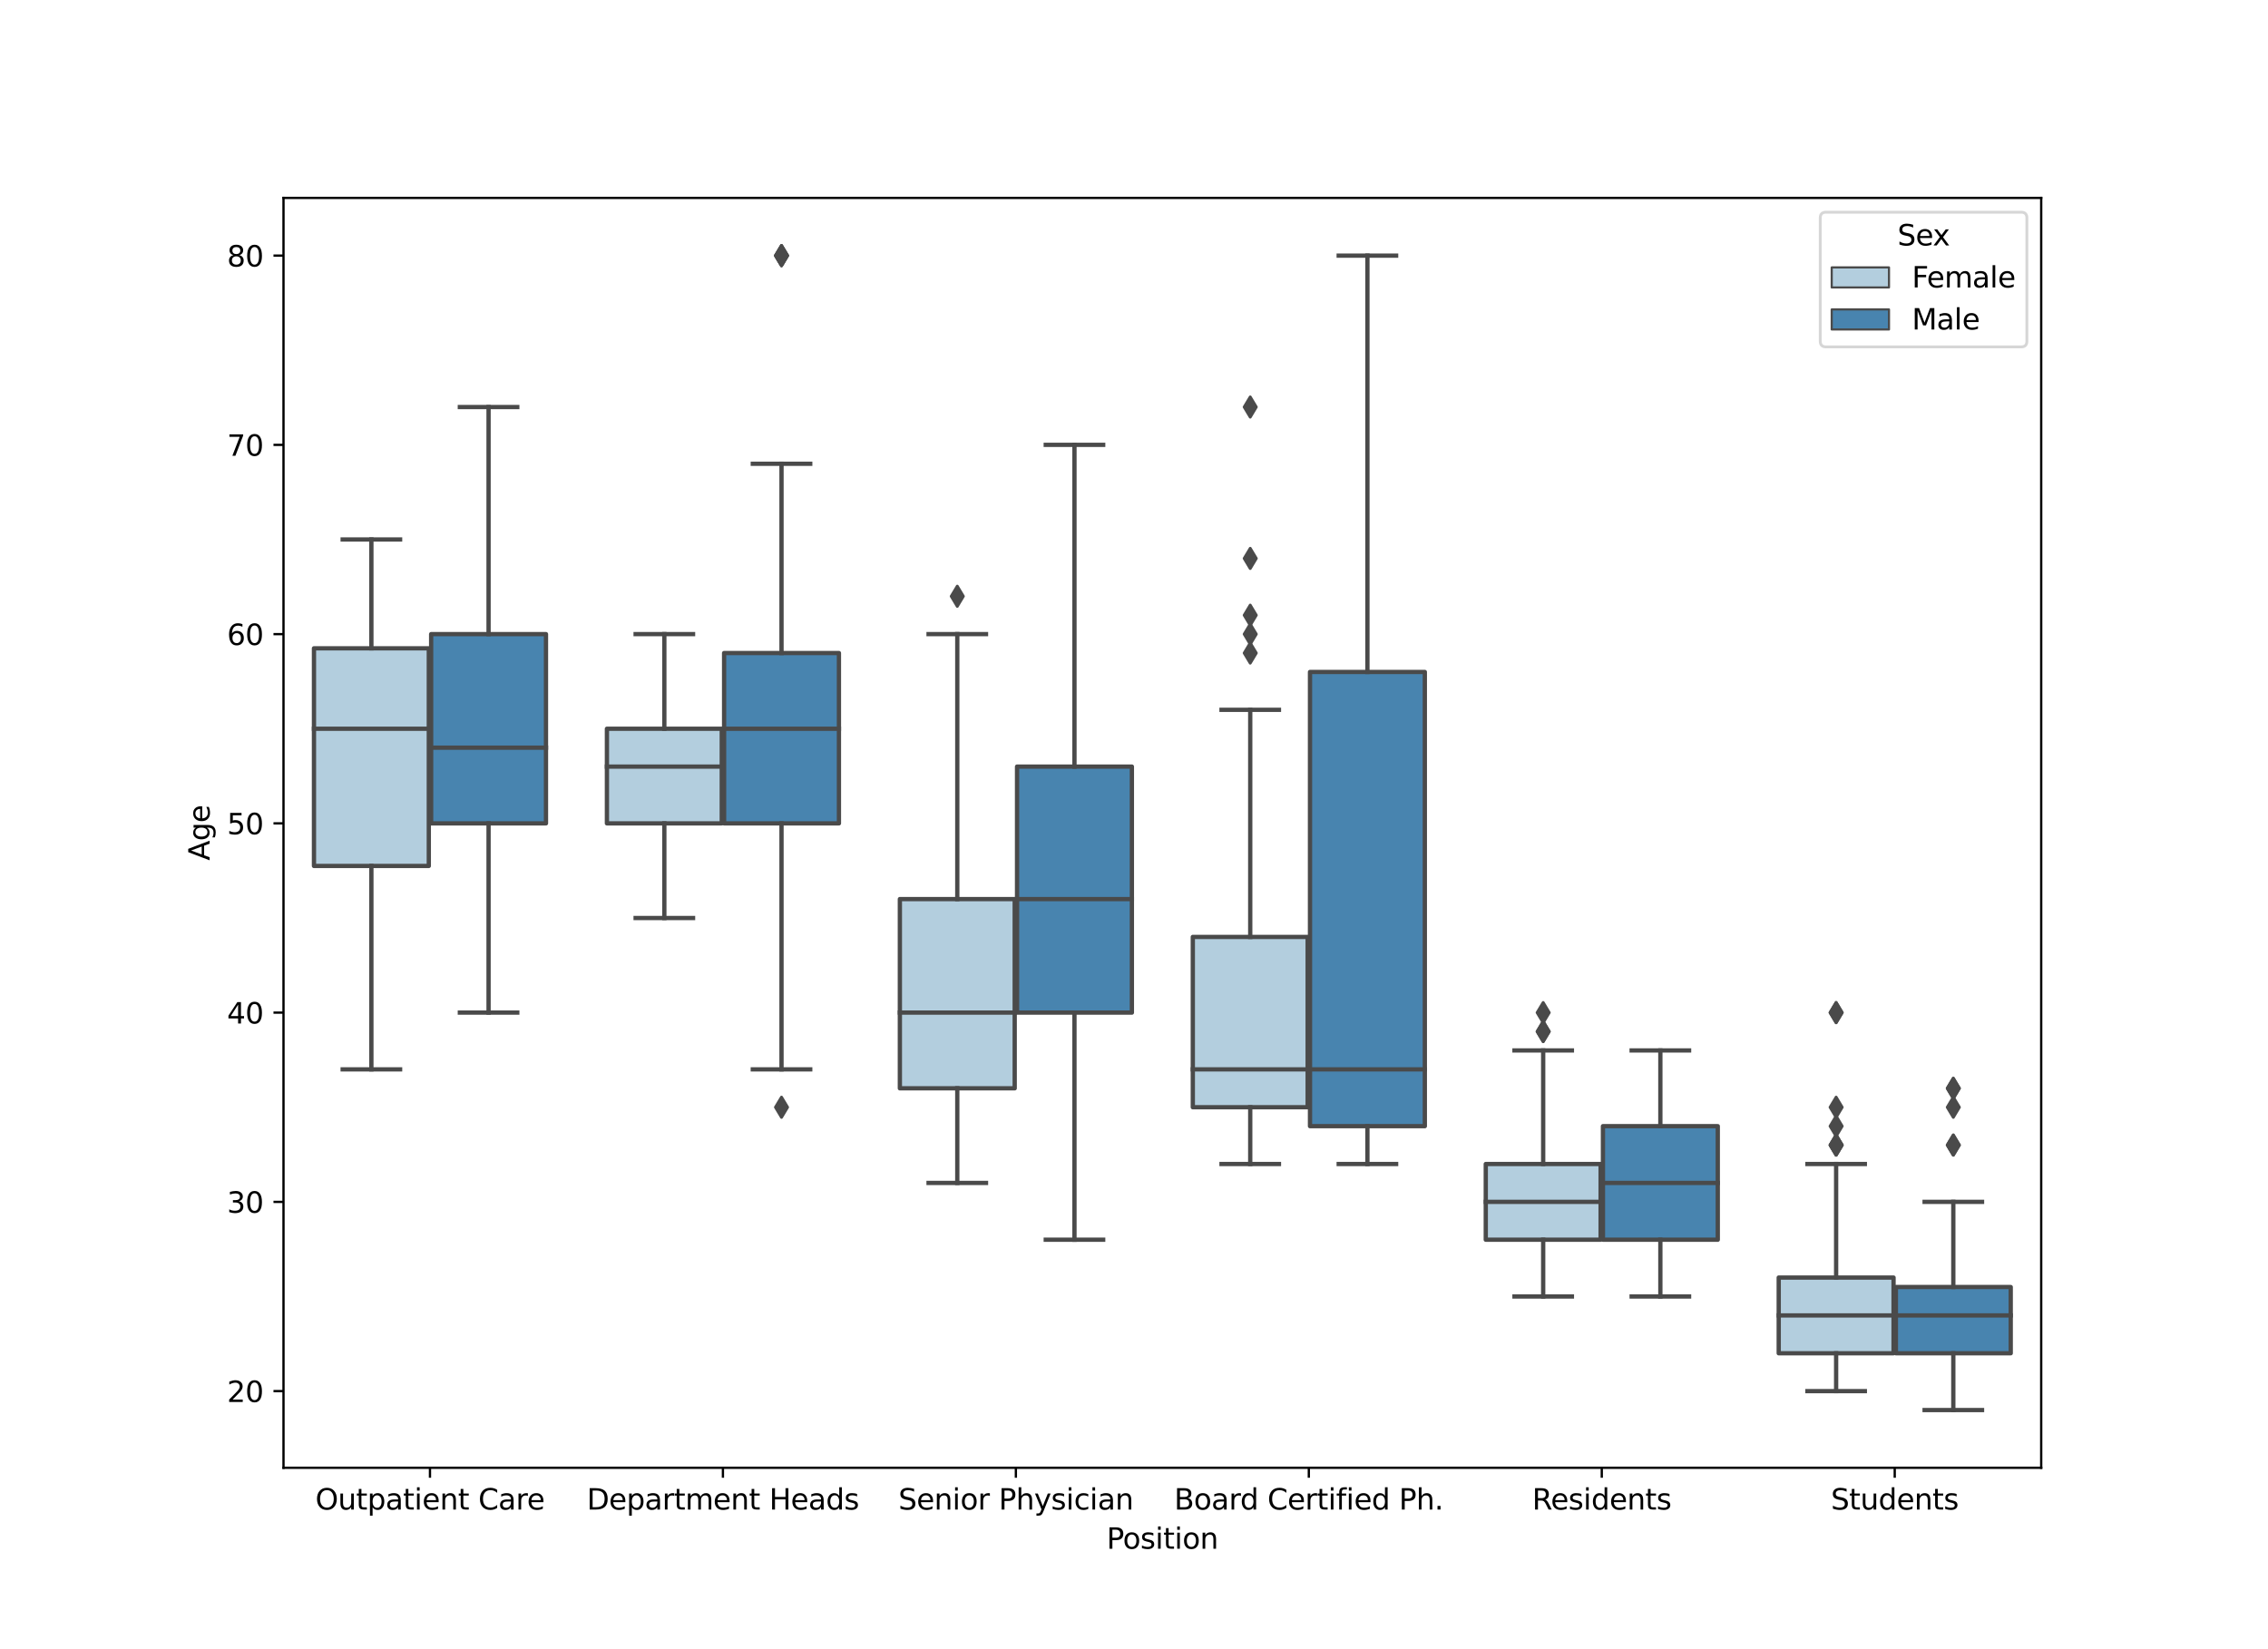 <?xml version="1.0" encoding="utf-8" standalone="no"?>
<!DOCTYPE svg PUBLIC "-//W3C//DTD SVG 1.1//EN"
  "http://www.w3.org/Graphics/SVG/1.1/DTD/svg11.dtd">
<svg xmlns:xlink="http://www.w3.org/1999/xlink" width="792pt" height="576pt" viewBox="0 0 792 576" xmlns="http://www.w3.org/2000/svg" version="1.1">
 <defs>
  <style type="text/css">*{stroke-linejoin: round; stroke-linecap: butt}</style>
 </defs>
 <g id="figure_1">
  <g id="patch_1">
   <path d="M 0 576 
L 792 576 
L 792 0 
L 0 0 
z
" style="fill: #ffffff"/>
  </g>
  <g id="axes_1">
   <g id="patch_2">
    <path d="M 99 512.64 
L 712.8 512.64 
L 712.8 69.12 
L 99 69.12 
z
" style="fill: #ffffff"/>
   </g>
   <g id="patch_3">
    <path d="M 109.639 302.447 
L 149.741 302.447 
L 149.741 226.434 
L 109.639 226.434 
L 109.639 302.447 
z
" clip-path="url(#p5e23475ae0)" style="fill: #b3cede; stroke: #4a4a4a; stroke-width: 1.5; stroke-linejoin: miter"/>
   </g>
   <g id="patch_4">
    <path d="M 150.559 287.575 
L 190.661 287.575 
L 190.661 221.477 
L 150.559 221.477 
L 150.559 287.575 
z
" clip-path="url(#p5e23475ae0)" style="fill: #4884af; stroke: #4a4a4a; stroke-width: 1.5; stroke-linejoin: miter"/>
   </g>
   <g id="patch_5">
    <path d="M 211.939 287.575 
L 252.041 287.575 
L 252.041 254.526 
L 211.939 254.526 
L 211.939 287.575 
z
" clip-path="url(#p5e23475ae0)" style="fill: #b3cede; stroke: #4a4a4a; stroke-width: 1.5; stroke-linejoin: miter"/>
   </g>
   <g id="patch_6">
    <path d="M 252.859 287.575 
L 292.961 287.575 
L 292.961 228.087 
L 252.859 228.087 
L 252.859 287.575 
z
" clip-path="url(#p5e23475ae0)" style="fill: #4884af; stroke: #4a4a4a; stroke-width: 1.5; stroke-linejoin: miter"/>
   </g>
   <g id="patch_7">
    <path d="M 314.239 380.113 
L 354.341 380.113 
L 354.341 314.014 
L 314.239 314.014 
L 314.239 380.113 
z
" clip-path="url(#p5e23475ae0)" style="fill: #b3cede; stroke: #4a4a4a; stroke-width: 1.5; stroke-linejoin: miter"/>
   </g>
   <g id="patch_8">
    <path d="M 355.159 353.673 
L 395.261 353.673 
L 395.261 267.746 
L 355.159 267.746 
L 355.159 353.673 
z
" clip-path="url(#p5e23475ae0)" style="fill: #4884af; stroke: #4a4a4a; stroke-width: 1.5; stroke-linejoin: miter"/>
   </g>
   <g id="patch_9">
    <path d="M 416.539 386.723 
L 456.641 386.723 
L 456.641 327.234 
L 416.539 327.234 
L 416.539 386.723 
z
" clip-path="url(#p5e23475ae0)" style="fill: #b3cede; stroke: #4a4a4a; stroke-width: 1.5; stroke-linejoin: miter"/>
   </g>
   <g id="patch_10">
    <path d="M 457.459 393.332 
L 497.561 393.332 
L 497.561 234.696 
L 457.459 234.696 
L 457.459 393.332 
z
" clip-path="url(#p5e23475ae0)" style="fill: #4884af; stroke: #4a4a4a; stroke-width: 1.5; stroke-linejoin: miter"/>
   </g>
   <g id="patch_11">
    <path d="M 518.839 432.991 
L 558.941 432.991 
L 558.941 406.552 
L 518.839 406.552 
L 518.839 432.991 
z
" clip-path="url(#p5e23475ae0)" style="fill: #b3cede; stroke: #4a4a4a; stroke-width: 1.5; stroke-linejoin: miter"/>
   </g>
   <g id="patch_12">
    <path d="M 559.759 432.991 
L 599.861 432.991 
L 599.861 393.332 
L 559.759 393.332 
L 559.759 432.991 
z
" clip-path="url(#p5e23475ae0)" style="fill: #4884af; stroke: #4a4a4a; stroke-width: 1.5; stroke-linejoin: miter"/>
   </g>
   <g id="patch_13">
    <path d="M 621.139 472.65 
L 661.241 472.65 
L 661.241 446.211 
L 621.139 446.211 
L 621.139 472.65 
z
" clip-path="url(#p5e23475ae0)" style="fill: #b3cede; stroke: #4a4a4a; stroke-width: 1.5; stroke-linejoin: miter"/>
   </g>
   <g id="patch_14">
    <path d="M 662.059 472.65 
L 702.161 472.65 
L 702.161 449.516 
L 662.059 449.516 
L 662.059 472.65 
z
" clip-path="url(#p5e23475ae0)" style="fill: #4884af; stroke: #4a4a4a; stroke-width: 1.5; stroke-linejoin: miter"/>
   </g>
   <g id="patch_15">
    <path d="M 150.15 618.067 
L 150.15 618.067 
L 150.15 618.067 
L 150.15 618.067 
z
" clip-path="url(#p5e23475ae0)" style="fill: #b3cede; stroke: #4a4a4a; stroke-width: 0.75; stroke-linejoin: miter"/>
   </g>
   <g id="patch_16">
    <path d="M 150.15 618.067 
L 150.15 618.067 
L 150.15 618.067 
L 150.15 618.067 
z
" clip-path="url(#p5e23475ae0)" style="fill: #4884af; stroke: #4a4a4a; stroke-width: 0.75; stroke-linejoin: miter"/>
   </g>
   <g id="matplotlib.axis_1">
    <g id="xtick_1">
     <g id="line2d_1">
      <defs>
       <path id="mfb1ca75223" d="M 0 0 
L 0 3.5 
" style="stroke: #000000; stroke-width: 0.8"/>
      </defs>
      <g>
       <use xlink:href="#mfb1ca75223" x="150.15" y="512.64" style="stroke: #000000; stroke-width: 0.8"/>
      </g>
     </g>
     <g id="text_1">
      <!-- Outpatient Care -->
      <g transform="translate(110.128 527.238) scale(0.1 -0.1)">
       <defs>
        <path id="DejaVuSans-4f" d="M 2522 4238 
Q 1834 4238 1429 3725 
Q 1025 3213 1025 2328 
Q 1025 1447 1429 934 
Q 1834 422 2522 422 
Q 3209 422 3611 934 
Q 4013 1447 4013 2328 
Q 4013 3213 3611 3725 
Q 3209 4238 2522 4238 
z
M 2522 4750 
Q 3503 4750 4090 4092 
Q 4678 3434 4678 2328 
Q 4678 1225 4090 567 
Q 3503 -91 2522 -91 
Q 1538 -91 948 565 
Q 359 1222 359 2328 
Q 359 3434 948 4092 
Q 1538 4750 2522 4750 
z
" transform="scale(0.016)"/>
        <path id="DejaVuSans-75" d="M 544 1381 
L 544 3500 
L 1119 3500 
L 1119 1403 
Q 1119 906 1312 657 
Q 1506 409 1894 409 
Q 2359 409 2629 706 
Q 2900 1003 2900 1516 
L 2900 3500 
L 3475 3500 
L 3475 0 
L 2900 0 
L 2900 538 
Q 2691 219 2414 64 
Q 2138 -91 1772 -91 
Q 1169 -91 856 284 
Q 544 659 544 1381 
z
M 1991 3584 
L 1991 3584 
z
" transform="scale(0.016)"/>
        <path id="DejaVuSans-74" d="M 1172 4494 
L 1172 3500 
L 2356 3500 
L 2356 3053 
L 1172 3053 
L 1172 1153 
Q 1172 725 1289 603 
Q 1406 481 1766 481 
L 2356 481 
L 2356 0 
L 1766 0 
Q 1100 0 847 248 
Q 594 497 594 1153 
L 594 3053 
L 172 3053 
L 172 3500 
L 594 3500 
L 594 4494 
L 1172 4494 
z
" transform="scale(0.016)"/>
        <path id="DejaVuSans-70" d="M 1159 525 
L 1159 -1331 
L 581 -1331 
L 581 3500 
L 1159 3500 
L 1159 2969 
Q 1341 3281 1617 3432 
Q 1894 3584 2278 3584 
Q 2916 3584 3314 3078 
Q 3713 2572 3713 1747 
Q 3713 922 3314 415 
Q 2916 -91 2278 -91 
Q 1894 -91 1617 61 
Q 1341 213 1159 525 
z
M 3116 1747 
Q 3116 2381 2855 2742 
Q 2594 3103 2138 3103 
Q 1681 3103 1420 2742 
Q 1159 2381 1159 1747 
Q 1159 1113 1420 752 
Q 1681 391 2138 391 
Q 2594 391 2855 752 
Q 3116 1113 3116 1747 
z
" transform="scale(0.016)"/>
        <path id="DejaVuSans-61" d="M 2194 1759 
Q 1497 1759 1228 1600 
Q 959 1441 959 1056 
Q 959 750 1161 570 
Q 1363 391 1709 391 
Q 2188 391 2477 730 
Q 2766 1069 2766 1631 
L 2766 1759 
L 2194 1759 
z
M 3341 1997 
L 3341 0 
L 2766 0 
L 2766 531 
Q 2569 213 2275 61 
Q 1981 -91 1556 -91 
Q 1019 -91 701 211 
Q 384 513 384 1019 
Q 384 1609 779 1909 
Q 1175 2209 1959 2209 
L 2766 2209 
L 2766 2266 
Q 2766 2663 2505 2880 
Q 2244 3097 1772 3097 
Q 1472 3097 1187 3025 
Q 903 2953 641 2809 
L 641 3341 
Q 956 3463 1253 3523 
Q 1550 3584 1831 3584 
Q 2591 3584 2966 3190 
Q 3341 2797 3341 1997 
z
" transform="scale(0.016)"/>
        <path id="DejaVuSans-69" d="M 603 3500 
L 1178 3500 
L 1178 0 
L 603 0 
L 603 3500 
z
M 603 4863 
L 1178 4863 
L 1178 4134 
L 603 4134 
L 603 4863 
z
" transform="scale(0.016)"/>
        <path id="DejaVuSans-65" d="M 3597 1894 
L 3597 1613 
L 953 1613 
Q 991 1019 1311 708 
Q 1631 397 2203 397 
Q 2534 397 2845 478 
Q 3156 559 3463 722 
L 3463 178 
Q 3153 47 2828 -22 
Q 2503 -91 2169 -91 
Q 1331 -91 842 396 
Q 353 884 353 1716 
Q 353 2575 817 3079 
Q 1281 3584 2069 3584 
Q 2775 3584 3186 3129 
Q 3597 2675 3597 1894 
z
M 3022 2063 
Q 3016 2534 2758 2815 
Q 2500 3097 2075 3097 
Q 1594 3097 1305 2825 
Q 1016 2553 972 2059 
L 3022 2063 
z
" transform="scale(0.016)"/>
        <path id="DejaVuSans-6e" d="M 3513 2113 
L 3513 0 
L 2938 0 
L 2938 2094 
Q 2938 2591 2744 2837 
Q 2550 3084 2163 3084 
Q 1697 3084 1428 2787 
Q 1159 2491 1159 1978 
L 1159 0 
L 581 0 
L 581 3500 
L 1159 3500 
L 1159 2956 
Q 1366 3272 1645 3428 
Q 1925 3584 2291 3584 
Q 2894 3584 3203 3211 
Q 3513 2838 3513 2113 
z
" transform="scale(0.016)"/>
        <path id="DejaVuSans-20" transform="scale(0.016)"/>
        <path id="DejaVuSans-43" d="M 4122 4306 
L 4122 3641 
Q 3803 3938 3442 4084 
Q 3081 4231 2675 4231 
Q 1875 4231 1450 3742 
Q 1025 3253 1025 2328 
Q 1025 1406 1450 917 
Q 1875 428 2675 428 
Q 3081 428 3442 575 
Q 3803 722 4122 1019 
L 4122 359 
Q 3791 134 3420 21 
Q 3050 -91 2638 -91 
Q 1578 -91 968 557 
Q 359 1206 359 2328 
Q 359 3453 968 4101 
Q 1578 4750 2638 4750 
Q 3056 4750 3426 4639 
Q 3797 4528 4122 4306 
z
" transform="scale(0.016)"/>
        <path id="DejaVuSans-72" d="M 2631 2963 
Q 2534 3019 2420 3045 
Q 2306 3072 2169 3072 
Q 1681 3072 1420 2755 
Q 1159 2438 1159 1844 
L 1159 0 
L 581 0 
L 581 3500 
L 1159 3500 
L 1159 2956 
Q 1341 3275 1631 3429 
Q 1922 3584 2338 3584 
Q 2397 3584 2469 3576 
Q 2541 3569 2628 3553 
L 2631 2963 
z
" transform="scale(0.016)"/>
       </defs>
       <use xlink:href="#DejaVuSans-4f"/>
       <use xlink:href="#DejaVuSans-75" x="78.711"/>
       <use xlink:href="#DejaVuSans-74" x="142.09"/>
       <use xlink:href="#DejaVuSans-70" x="181.299"/>
       <use xlink:href="#DejaVuSans-61" x="244.775"/>
       <use xlink:href="#DejaVuSans-74" x="306.055"/>
       <use xlink:href="#DejaVuSans-69" x="345.264"/>
       <use xlink:href="#DejaVuSans-65" x="373.047"/>
       <use xlink:href="#DejaVuSans-6e" x="434.57"/>
       <use xlink:href="#DejaVuSans-74" x="497.949"/>
       <use xlink:href="#DejaVuSans-20" x="537.158"/>
       <use xlink:href="#DejaVuSans-43" x="568.945"/>
       <use xlink:href="#DejaVuSans-61" x="638.77"/>
       <use xlink:href="#DejaVuSans-72" x="700.049"/>
       <use xlink:href="#DejaVuSans-65" x="738.912"/>
      </g>
     </g>
    </g>
    <g id="xtick_2">
     <g id="line2d_2">
      <g>
       <use xlink:href="#mfb1ca75223" x="252.45" y="512.64" style="stroke: #000000; stroke-width: 0.8"/>
      </g>
     </g>
     <g id="text_2">
      <!-- Department Heads -->
      <g transform="translate(204.925 527.238) scale(0.1 -0.1)">
       <defs>
        <path id="DejaVuSans-44" d="M 1259 4147 
L 1259 519 
L 2022 519 
Q 2988 519 3436 956 
Q 3884 1394 3884 2338 
Q 3884 3275 3436 3711 
Q 2988 4147 2022 4147 
L 1259 4147 
z
M 628 4666 
L 1925 4666 
Q 3281 4666 3915 4102 
Q 4550 3538 4550 2338 
Q 4550 1131 3912 565 
Q 3275 0 1925 0 
L 628 0 
L 628 4666 
z
" transform="scale(0.016)"/>
        <path id="DejaVuSans-6d" d="M 3328 2828 
Q 3544 3216 3844 3400 
Q 4144 3584 4550 3584 
Q 5097 3584 5394 3201 
Q 5691 2819 5691 2113 
L 5691 0 
L 5113 0 
L 5113 2094 
Q 5113 2597 4934 2840 
Q 4756 3084 4391 3084 
Q 3944 3084 3684 2787 
Q 3425 2491 3425 1978 
L 3425 0 
L 2847 0 
L 2847 2094 
Q 2847 2600 2669 2842 
Q 2491 3084 2119 3084 
Q 1678 3084 1418 2786 
Q 1159 2488 1159 1978 
L 1159 0 
L 581 0 
L 581 3500 
L 1159 3500 
L 1159 2956 
Q 1356 3278 1631 3431 
Q 1906 3584 2284 3584 
Q 2666 3584 2933 3390 
Q 3200 3197 3328 2828 
z
" transform="scale(0.016)"/>
        <path id="DejaVuSans-48" d="M 628 4666 
L 1259 4666 
L 1259 2753 
L 3553 2753 
L 3553 4666 
L 4184 4666 
L 4184 0 
L 3553 0 
L 3553 2222 
L 1259 2222 
L 1259 0 
L 628 0 
L 628 4666 
z
" transform="scale(0.016)"/>
        <path id="DejaVuSans-64" d="M 2906 2969 
L 2906 4863 
L 3481 4863 
L 3481 0 
L 2906 0 
L 2906 525 
Q 2725 213 2448 61 
Q 2172 -91 1784 -91 
Q 1150 -91 751 415 
Q 353 922 353 1747 
Q 353 2572 751 3078 
Q 1150 3584 1784 3584 
Q 2172 3584 2448 3432 
Q 2725 3281 2906 2969 
z
M 947 1747 
Q 947 1113 1208 752 
Q 1469 391 1925 391 
Q 2381 391 2643 752 
Q 2906 1113 2906 1747 
Q 2906 2381 2643 2742 
Q 2381 3103 1925 3103 
Q 1469 3103 1208 2742 
Q 947 2381 947 1747 
z
" transform="scale(0.016)"/>
        <path id="DejaVuSans-73" d="M 2834 3397 
L 2834 2853 
Q 2591 2978 2328 3040 
Q 2066 3103 1784 3103 
Q 1356 3103 1142 2972 
Q 928 2841 928 2578 
Q 928 2378 1081 2264 
Q 1234 2150 1697 2047 
L 1894 2003 
Q 2506 1872 2764 1633 
Q 3022 1394 3022 966 
Q 3022 478 2636 193 
Q 2250 -91 1575 -91 
Q 1294 -91 989 -36 
Q 684 19 347 128 
L 347 722 
Q 666 556 975 473 
Q 1284 391 1588 391 
Q 1994 391 2212 530 
Q 2431 669 2431 922 
Q 2431 1156 2273 1281 
Q 2116 1406 1581 1522 
L 1381 1569 
Q 847 1681 609 1914 
Q 372 2147 372 2553 
Q 372 3047 722 3315 
Q 1072 3584 1716 3584 
Q 2034 3584 2315 3537 
Q 2597 3491 2834 3397 
z
" transform="scale(0.016)"/>
       </defs>
       <use xlink:href="#DejaVuSans-44"/>
       <use xlink:href="#DejaVuSans-65" x="77.002"/>
       <use xlink:href="#DejaVuSans-70" x="138.525"/>
       <use xlink:href="#DejaVuSans-61" x="202.002"/>
       <use xlink:href="#DejaVuSans-72" x="263.281"/>
       <use xlink:href="#DejaVuSans-74" x="304.395"/>
       <use xlink:href="#DejaVuSans-6d" x="343.604"/>
       <use xlink:href="#DejaVuSans-65" x="441.016"/>
       <use xlink:href="#DejaVuSans-6e" x="502.539"/>
       <use xlink:href="#DejaVuSans-74" x="565.918"/>
       <use xlink:href="#DejaVuSans-20" x="605.127"/>
       <use xlink:href="#DejaVuSans-48" x="636.914"/>
       <use xlink:href="#DejaVuSans-65" x="712.109"/>
       <use xlink:href="#DejaVuSans-61" x="773.633"/>
       <use xlink:href="#DejaVuSans-64" x="834.912"/>
       <use xlink:href="#DejaVuSans-73" x="898.389"/>
      </g>
     </g>
    </g>
    <g id="xtick_3">
     <g id="line2d_3">
      <g>
       <use xlink:href="#mfb1ca75223" x="354.75" y="512.64" style="stroke: #000000; stroke-width: 0.8"/>
      </g>
     </g>
     <g id="text_3">
      <!-- Senior Physician -->
      <g transform="translate(313.73 527.238) scale(0.1 -0.1)">
       <defs>
        <path id="DejaVuSans-53" d="M 3425 4513 
L 3425 3897 
Q 3066 4069 2747 4153 
Q 2428 4238 2131 4238 
Q 1616 4238 1336 4038 
Q 1056 3838 1056 3469 
Q 1056 3159 1242 3001 
Q 1428 2844 1947 2747 
L 2328 2669 
Q 3034 2534 3370 2195 
Q 3706 1856 3706 1288 
Q 3706 609 3251 259 
Q 2797 -91 1919 -91 
Q 1588 -91 1214 -16 
Q 841 59 441 206 
L 441 856 
Q 825 641 1194 531 
Q 1563 422 1919 422 
Q 2459 422 2753 634 
Q 3047 847 3047 1241 
Q 3047 1584 2836 1778 
Q 2625 1972 2144 2069 
L 1759 2144 
Q 1053 2284 737 2584 
Q 422 2884 422 3419 
Q 422 4038 858 4394 
Q 1294 4750 2059 4750 
Q 2388 4750 2728 4690 
Q 3069 4631 3425 4513 
z
" transform="scale(0.016)"/>
        <path id="DejaVuSans-6f" d="M 1959 3097 
Q 1497 3097 1228 2736 
Q 959 2375 959 1747 
Q 959 1119 1226 758 
Q 1494 397 1959 397 
Q 2419 397 2687 759 
Q 2956 1122 2956 1747 
Q 2956 2369 2687 2733 
Q 2419 3097 1959 3097 
z
M 1959 3584 
Q 2709 3584 3137 3096 
Q 3566 2609 3566 1747 
Q 3566 888 3137 398 
Q 2709 -91 1959 -91 
Q 1206 -91 779 398 
Q 353 888 353 1747 
Q 353 2609 779 3096 
Q 1206 3584 1959 3584 
z
" transform="scale(0.016)"/>
        <path id="DejaVuSans-50" d="M 1259 4147 
L 1259 2394 
L 2053 2394 
Q 2494 2394 2734 2622 
Q 2975 2850 2975 3272 
Q 2975 3691 2734 3919 
Q 2494 4147 2053 4147 
L 1259 4147 
z
M 628 4666 
L 2053 4666 
Q 2838 4666 3239 4311 
Q 3641 3956 3641 3272 
Q 3641 2581 3239 2228 
Q 2838 1875 2053 1875 
L 1259 1875 
L 1259 0 
L 628 0 
L 628 4666 
z
" transform="scale(0.016)"/>
        <path id="DejaVuSans-68" d="M 3513 2113 
L 3513 0 
L 2938 0 
L 2938 2094 
Q 2938 2591 2744 2837 
Q 2550 3084 2163 3084 
Q 1697 3084 1428 2787 
Q 1159 2491 1159 1978 
L 1159 0 
L 581 0 
L 581 4863 
L 1159 4863 
L 1159 2956 
Q 1366 3272 1645 3428 
Q 1925 3584 2291 3584 
Q 2894 3584 3203 3211 
Q 3513 2838 3513 2113 
z
" transform="scale(0.016)"/>
        <path id="DejaVuSans-79" d="M 2059 -325 
Q 1816 -950 1584 -1140 
Q 1353 -1331 966 -1331 
L 506 -1331 
L 506 -850 
L 844 -850 
Q 1081 -850 1212 -737 
Q 1344 -625 1503 -206 
L 1606 56 
L 191 3500 
L 800 3500 
L 1894 763 
L 2988 3500 
L 3597 3500 
L 2059 -325 
z
" transform="scale(0.016)"/>
        <path id="DejaVuSans-63" d="M 3122 3366 
L 3122 2828 
Q 2878 2963 2633 3030 
Q 2388 3097 2138 3097 
Q 1578 3097 1268 2742 
Q 959 2388 959 1747 
Q 959 1106 1268 751 
Q 1578 397 2138 397 
Q 2388 397 2633 464 
Q 2878 531 3122 666 
L 3122 134 
Q 2881 22 2623 -34 
Q 2366 -91 2075 -91 
Q 1284 -91 818 406 
Q 353 903 353 1747 
Q 353 2603 823 3093 
Q 1294 3584 2113 3584 
Q 2378 3584 2631 3529 
Q 2884 3475 3122 3366 
z
" transform="scale(0.016)"/>
       </defs>
       <use xlink:href="#DejaVuSans-53"/>
       <use xlink:href="#DejaVuSans-65" x="63.477"/>
       <use xlink:href="#DejaVuSans-6e" x="125"/>
       <use xlink:href="#DejaVuSans-69" x="188.379"/>
       <use xlink:href="#DejaVuSans-6f" x="216.162"/>
       <use xlink:href="#DejaVuSans-72" x="277.344"/>
       <use xlink:href="#DejaVuSans-20" x="318.457"/>
       <use xlink:href="#DejaVuSans-50" x="350.244"/>
       <use xlink:href="#DejaVuSans-68" x="410.547"/>
       <use xlink:href="#DejaVuSans-79" x="473.926"/>
       <use xlink:href="#DejaVuSans-73" x="533.105"/>
       <use xlink:href="#DejaVuSans-69" x="585.205"/>
       <use xlink:href="#DejaVuSans-63" x="612.988"/>
       <use xlink:href="#DejaVuSans-69" x="667.969"/>
       <use xlink:href="#DejaVuSans-61" x="695.752"/>
       <use xlink:href="#DejaVuSans-6e" x="757.031"/>
      </g>
     </g>
    </g>
    <g id="xtick_4">
     <g id="line2d_4">
      <g>
       <use xlink:href="#mfb1ca75223" x="457.05" y="512.64" style="stroke: #000000; stroke-width: 0.8"/>
      </g>
     </g>
     <g id="text_4">
      <!-- Board Certified Ph. -->
      <g transform="translate(410.03 527.238) scale(0.1 -0.1)">
       <defs>
        <path id="DejaVuSans-42" d="M 1259 2228 
L 1259 519 
L 2272 519 
Q 2781 519 3026 730 
Q 3272 941 3272 1375 
Q 3272 1813 3026 2020 
Q 2781 2228 2272 2228 
L 1259 2228 
z
M 1259 4147 
L 1259 2741 
L 2194 2741 
Q 2656 2741 2882 2914 
Q 3109 3088 3109 3444 
Q 3109 3797 2882 3972 
Q 2656 4147 2194 4147 
L 1259 4147 
z
M 628 4666 
L 2241 4666 
Q 2963 4666 3353 4366 
Q 3744 4066 3744 3513 
Q 3744 3084 3544 2831 
Q 3344 2578 2956 2516 
Q 3422 2416 3680 2098 
Q 3938 1781 3938 1306 
Q 3938 681 3513 340 
Q 3088 0 2303 0 
L 628 0 
L 628 4666 
z
" transform="scale(0.016)"/>
        <path id="DejaVuSans-66" d="M 2375 4863 
L 2375 4384 
L 1825 4384 
Q 1516 4384 1395 4259 
Q 1275 4134 1275 3809 
L 1275 3500 
L 2222 3500 
L 2222 3053 
L 1275 3053 
L 1275 0 
L 697 0 
L 697 3053 
L 147 3053 
L 147 3500 
L 697 3500 
L 697 3744 
Q 697 4328 969 4595 
Q 1241 4863 1831 4863 
L 2375 4863 
z
" transform="scale(0.016)"/>
        <path id="DejaVuSans-2e" d="M 684 794 
L 1344 794 
L 1344 0 
L 684 0 
L 684 794 
z
" transform="scale(0.016)"/>
       </defs>
       <use xlink:href="#DejaVuSans-42"/>
       <use xlink:href="#DejaVuSans-6f" x="68.604"/>
       <use xlink:href="#DejaVuSans-61" x="129.785"/>
       <use xlink:href="#DejaVuSans-72" x="191.064"/>
       <use xlink:href="#DejaVuSans-64" x="230.428"/>
       <use xlink:href="#DejaVuSans-20" x="293.904"/>
       <use xlink:href="#DejaVuSans-43" x="325.691"/>
       <use xlink:href="#DejaVuSans-65" x="395.516"/>
       <use xlink:href="#DejaVuSans-72" x="457.039"/>
       <use xlink:href="#DejaVuSans-74" x="498.152"/>
       <use xlink:href="#DejaVuSans-69" x="537.361"/>
       <use xlink:href="#DejaVuSans-66" x="565.145"/>
       <use xlink:href="#DejaVuSans-69" x="600.35"/>
       <use xlink:href="#DejaVuSans-65" x="628.133"/>
       <use xlink:href="#DejaVuSans-64" x="689.656"/>
       <use xlink:href="#DejaVuSans-20" x="753.133"/>
       <use xlink:href="#DejaVuSans-50" x="784.92"/>
       <use xlink:href="#DejaVuSans-68" x="845.223"/>
       <use xlink:href="#DejaVuSans-2e" x="908.602"/>
      </g>
     </g>
    </g>
    <g id="xtick_5">
     <g id="line2d_5">
      <g>
       <use xlink:href="#mfb1ca75223" x="559.35" y="512.64" style="stroke: #000000; stroke-width: 0.8"/>
      </g>
     </g>
     <g id="text_5">
      <!-- Residents -->
      <g transform="translate(535.046 527.238) scale(0.1 -0.1)">
       <defs>
        <path id="DejaVuSans-52" d="M 2841 2188 
Q 3044 2119 3236 1894 
Q 3428 1669 3622 1275 
L 4263 0 
L 3584 0 
L 2988 1197 
Q 2756 1666 2539 1819 
Q 2322 1972 1947 1972 
L 1259 1972 
L 1259 0 
L 628 0 
L 628 4666 
L 2053 4666 
Q 2853 4666 3247 4331 
Q 3641 3997 3641 3322 
Q 3641 2881 3436 2590 
Q 3231 2300 2841 2188 
z
M 1259 4147 
L 1259 2491 
L 2053 2491 
Q 2509 2491 2742 2702 
Q 2975 2913 2975 3322 
Q 2975 3731 2742 3939 
Q 2509 4147 2053 4147 
L 1259 4147 
z
" transform="scale(0.016)"/>
       </defs>
       <use xlink:href="#DejaVuSans-52"/>
       <use xlink:href="#DejaVuSans-65" x="64.982"/>
       <use xlink:href="#DejaVuSans-73" x="126.506"/>
       <use xlink:href="#DejaVuSans-69" x="178.605"/>
       <use xlink:href="#DejaVuSans-64" x="206.389"/>
       <use xlink:href="#DejaVuSans-65" x="269.865"/>
       <use xlink:href="#DejaVuSans-6e" x="331.389"/>
       <use xlink:href="#DejaVuSans-74" x="394.768"/>
       <use xlink:href="#DejaVuSans-73" x="433.977"/>
      </g>
     </g>
    </g>
    <g id="xtick_6">
     <g id="line2d_6">
      <g>
       <use xlink:href="#mfb1ca75223" x="661.65" y="512.64" style="stroke: #000000; stroke-width: 0.8"/>
      </g>
     </g>
     <g id="text_6">
      <!-- Students -->
      <g transform="translate(639.362 527.238) scale(0.1 -0.1)">
       <use xlink:href="#DejaVuSans-53"/>
       <use xlink:href="#DejaVuSans-74" x="63.477"/>
       <use xlink:href="#DejaVuSans-75" x="102.686"/>
       <use xlink:href="#DejaVuSans-64" x="166.064"/>
       <use xlink:href="#DejaVuSans-65" x="229.541"/>
       <use xlink:href="#DejaVuSans-6e" x="291.064"/>
       <use xlink:href="#DejaVuSans-74" x="354.443"/>
       <use xlink:href="#DejaVuSans-73" x="393.652"/>
      </g>
     </g>
    </g>
    <g id="text_7">
     <!-- Position -->
     <g transform="translate(386.436 540.917) scale(0.1 -0.1)">
      <use xlink:href="#DejaVuSans-50"/>
      <use xlink:href="#DejaVuSans-6f" x="56.678"/>
      <use xlink:href="#DejaVuSans-73" x="117.859"/>
      <use xlink:href="#DejaVuSans-69" x="169.959"/>
      <use xlink:href="#DejaVuSans-74" x="197.742"/>
      <use xlink:href="#DejaVuSans-69" x="236.951"/>
      <use xlink:href="#DejaVuSans-6f" x="264.734"/>
      <use xlink:href="#DejaVuSans-6e" x="325.916"/>
     </g>
    </g>
   </g>
   <g id="matplotlib.axis_2">
    <g id="ytick_1">
     <g id="line2d_7">
      <defs>
       <path id="mdcd705ed07" d="M 0 0 
L -3.5 0 
" style="stroke: #000000; stroke-width: 0.8"/>
      </defs>
      <g>
       <use xlink:href="#mdcd705ed07" x="99" y="485.87" style="stroke: #000000; stroke-width: 0.8"/>
      </g>
     </g>
     <g id="text_8">
      <!-- 20 -->
      <g transform="translate(79.275 489.669) scale(0.1 -0.1)">
       <defs>
        <path id="DejaVuSans-32" d="M 1228 531 
L 3431 531 
L 3431 0 
L 469 0 
L 469 531 
Q 828 903 1448 1529 
Q 2069 2156 2228 2338 
Q 2531 2678 2651 2914 
Q 2772 3150 2772 3378 
Q 2772 3750 2511 3984 
Q 2250 4219 1831 4219 
Q 1534 4219 1204 4116 
Q 875 4013 500 3803 
L 500 4441 
Q 881 4594 1212 4672 
Q 1544 4750 1819 4750 
Q 2544 4750 2975 4387 
Q 3406 4025 3406 3419 
Q 3406 3131 3298 2873 
Q 3191 2616 2906 2266 
Q 2828 2175 2409 1742 
Q 1991 1309 1228 531 
z
" transform="scale(0.016)"/>
        <path id="DejaVuSans-30" d="M 2034 4250 
Q 1547 4250 1301 3770 
Q 1056 3291 1056 2328 
Q 1056 1369 1301 889 
Q 1547 409 2034 409 
Q 2525 409 2770 889 
Q 3016 1369 3016 2328 
Q 3016 3291 2770 3770 
Q 2525 4250 2034 4250 
z
M 2034 4750 
Q 2819 4750 3233 4129 
Q 3647 3509 3647 2328 
Q 3647 1150 3233 529 
Q 2819 -91 2034 -91 
Q 1250 -91 836 529 
Q 422 1150 422 2328 
Q 422 3509 836 4129 
Q 1250 4750 2034 4750 
z
" transform="scale(0.016)"/>
       </defs>
       <use xlink:href="#DejaVuSans-32"/>
       <use xlink:href="#DejaVuSans-30" x="63.623"/>
      </g>
     </g>
    </g>
    <g id="ytick_2">
     <g id="line2d_8">
      <g>
       <use xlink:href="#mdcd705ed07" x="99" y="419.772" style="stroke: #000000; stroke-width: 0.8"/>
      </g>
     </g>
     <g id="text_9">
      <!-- 30 -->
      <g transform="translate(79.275 423.571) scale(0.1 -0.1)">
       <defs>
        <path id="DejaVuSans-33" d="M 2597 2516 
Q 3050 2419 3304 2112 
Q 3559 1806 3559 1356 
Q 3559 666 3084 287 
Q 2609 -91 1734 -91 
Q 1441 -91 1130 -33 
Q 819 25 488 141 
L 488 750 
Q 750 597 1062 519 
Q 1375 441 1716 441 
Q 2309 441 2620 675 
Q 2931 909 2931 1356 
Q 2931 1769 2642 2001 
Q 2353 2234 1838 2234 
L 1294 2234 
L 1294 2753 
L 1863 2753 
Q 2328 2753 2575 2939 
Q 2822 3125 2822 3475 
Q 2822 3834 2567 4026 
Q 2313 4219 1838 4219 
Q 1578 4219 1281 4162 
Q 984 4106 628 3988 
L 628 4550 
Q 988 4650 1302 4700 
Q 1616 4750 1894 4750 
Q 2613 4750 3031 4423 
Q 3450 4097 3450 3541 
Q 3450 3153 3228 2886 
Q 3006 2619 2597 2516 
z
" transform="scale(0.016)"/>
       </defs>
       <use xlink:href="#DejaVuSans-33"/>
       <use xlink:href="#DejaVuSans-30" x="63.623"/>
      </g>
     </g>
    </g>
    <g id="ytick_3">
     <g id="line2d_9">
      <g>
       <use xlink:href="#mdcd705ed07" x="99" y="353.673" style="stroke: #000000; stroke-width: 0.8"/>
      </g>
     </g>
     <g id="text_10">
      <!-- 40 -->
      <g transform="translate(79.275 357.473) scale(0.1 -0.1)">
       <defs>
        <path id="DejaVuSans-34" d="M 2419 4116 
L 825 1625 
L 2419 1625 
L 2419 4116 
z
M 2253 4666 
L 3047 4666 
L 3047 1625 
L 3713 1625 
L 3713 1100 
L 3047 1100 
L 3047 0 
L 2419 0 
L 2419 1100 
L 313 1100 
L 313 1709 
L 2253 4666 
z
" transform="scale(0.016)"/>
       </defs>
       <use xlink:href="#DejaVuSans-34"/>
       <use xlink:href="#DejaVuSans-30" x="63.623"/>
      </g>
     </g>
    </g>
    <g id="ytick_4">
     <g id="line2d_10">
      <g>
       <use xlink:href="#mdcd705ed07" x="99" y="287.575" style="stroke: #000000; stroke-width: 0.8"/>
      </g>
     </g>
     <g id="text_11">
      <!-- 50 -->
      <g transform="translate(79.275 291.374) scale(0.1 -0.1)">
       <defs>
        <path id="DejaVuSans-35" d="M 691 4666 
L 3169 4666 
L 3169 4134 
L 1269 4134 
L 1269 2991 
Q 1406 3038 1543 3061 
Q 1681 3084 1819 3084 
Q 2600 3084 3056 2656 
Q 3513 2228 3513 1497 
Q 3513 744 3044 326 
Q 2575 -91 1722 -91 
Q 1428 -91 1123 -41 
Q 819 9 494 109 
L 494 744 
Q 775 591 1075 516 
Q 1375 441 1709 441 
Q 2250 441 2565 725 
Q 2881 1009 2881 1497 
Q 2881 1984 2565 2268 
Q 2250 2553 1709 2553 
Q 1456 2553 1204 2497 
Q 953 2441 691 2322 
L 691 4666 
z
" transform="scale(0.016)"/>
       </defs>
       <use xlink:href="#DejaVuSans-35"/>
       <use xlink:href="#DejaVuSans-30" x="63.623"/>
      </g>
     </g>
    </g>
    <g id="ytick_5">
     <g id="line2d_11">
      <g>
       <use xlink:href="#mdcd705ed07" x="99" y="221.477" style="stroke: #000000; stroke-width: 0.8"/>
      </g>
     </g>
     <g id="text_12">
      <!-- 60 -->
      <g transform="translate(79.275 225.276) scale(0.1 -0.1)">
       <defs>
        <path id="DejaVuSans-36" d="M 2113 2584 
Q 1688 2584 1439 2293 
Q 1191 2003 1191 1497 
Q 1191 994 1439 701 
Q 1688 409 2113 409 
Q 2538 409 2786 701 
Q 3034 994 3034 1497 
Q 3034 2003 2786 2293 
Q 2538 2584 2113 2584 
z
M 3366 4563 
L 3366 3988 
Q 3128 4100 2886 4159 
Q 2644 4219 2406 4219 
Q 1781 4219 1451 3797 
Q 1122 3375 1075 2522 
Q 1259 2794 1537 2939 
Q 1816 3084 2150 3084 
Q 2853 3084 3261 2657 
Q 3669 2231 3669 1497 
Q 3669 778 3244 343 
Q 2819 -91 2113 -91 
Q 1303 -91 875 529 
Q 447 1150 447 2328 
Q 447 3434 972 4092 
Q 1497 4750 2381 4750 
Q 2619 4750 2861 4703 
Q 3103 4656 3366 4563 
z
" transform="scale(0.016)"/>
       </defs>
       <use xlink:href="#DejaVuSans-36"/>
       <use xlink:href="#DejaVuSans-30" x="63.623"/>
      </g>
     </g>
    </g>
    <g id="ytick_6">
     <g id="line2d_12">
      <g>
       <use xlink:href="#mdcd705ed07" x="99" y="155.378" style="stroke: #000000; stroke-width: 0.8"/>
      </g>
     </g>
     <g id="text_13">
      <!-- 70 -->
      <g transform="translate(79.275 159.178) scale(0.1 -0.1)">
       <defs>
        <path id="DejaVuSans-37" d="M 525 4666 
L 3525 4666 
L 3525 4397 
L 1831 0 
L 1172 0 
L 2766 4134 
L 525 4134 
L 525 4666 
z
" transform="scale(0.016)"/>
       </defs>
       <use xlink:href="#DejaVuSans-37"/>
       <use xlink:href="#DejaVuSans-30" x="63.623"/>
      </g>
     </g>
    </g>
    <g id="ytick_7">
     <g id="line2d_13">
      <g>
       <use xlink:href="#mdcd705ed07" x="99" y="89.28" style="stroke: #000000; stroke-width: 0.8"/>
      </g>
     </g>
     <g id="text_14">
      <!-- 80 -->
      <g transform="translate(79.275 93.079) scale(0.1 -0.1)">
       <defs>
        <path id="DejaVuSans-38" d="M 2034 2216 
Q 1584 2216 1326 1975 
Q 1069 1734 1069 1313 
Q 1069 891 1326 650 
Q 1584 409 2034 409 
Q 2484 409 2743 651 
Q 3003 894 3003 1313 
Q 3003 1734 2745 1975 
Q 2488 2216 2034 2216 
z
M 1403 2484 
Q 997 2584 770 2862 
Q 544 3141 544 3541 
Q 544 4100 942 4425 
Q 1341 4750 2034 4750 
Q 2731 4750 3128 4425 
Q 3525 4100 3525 3541 
Q 3525 3141 3298 2862 
Q 3072 2584 2669 2484 
Q 3125 2378 3379 2068 
Q 3634 1759 3634 1313 
Q 3634 634 3220 271 
Q 2806 -91 2034 -91 
Q 1263 -91 848 271 
Q 434 634 434 1313 
Q 434 1759 690 2068 
Q 947 2378 1403 2484 
z
M 1172 3481 
Q 1172 3119 1398 2916 
Q 1625 2713 2034 2713 
Q 2441 2713 2670 2916 
Q 2900 3119 2900 3481 
Q 2900 3844 2670 4047 
Q 2441 4250 2034 4250 
Q 1625 4250 1398 4047 
Q 1172 3844 1172 3481 
z
" transform="scale(0.016)"/>
       </defs>
       <use xlink:href="#DejaVuSans-38"/>
       <use xlink:href="#DejaVuSans-30" x="63.623"/>
      </g>
     </g>
    </g>
    <g id="text_15">
     <!-- Age -->
     <g transform="translate(73.195 300.551) rotate(-90) scale(0.1 -0.1)">
      <defs>
       <path id="DejaVuSans-41" d="M 2188 4044 
L 1331 1722 
L 3047 1722 
L 2188 4044 
z
M 1831 4666 
L 2547 4666 
L 4325 0 
L 3669 0 
L 3244 1197 
L 1141 1197 
L 716 0 
L 50 0 
L 1831 4666 
z
" transform="scale(0.016)"/>
       <path id="DejaVuSans-67" d="M 2906 1791 
Q 2906 2416 2648 2759 
Q 2391 3103 1925 3103 
Q 1463 3103 1205 2759 
Q 947 2416 947 1791 
Q 947 1169 1205 825 
Q 1463 481 1925 481 
Q 2391 481 2648 825 
Q 2906 1169 2906 1791 
z
M 3481 434 
Q 3481 -459 3084 -895 
Q 2688 -1331 1869 -1331 
Q 1566 -1331 1297 -1286 
Q 1028 -1241 775 -1147 
L 775 -588 
Q 1028 -725 1275 -790 
Q 1522 -856 1778 -856 
Q 2344 -856 2625 -561 
Q 2906 -266 2906 331 
L 2906 616 
Q 2728 306 2450 153 
Q 2172 0 1784 0 
Q 1141 0 747 490 
Q 353 981 353 1791 
Q 353 2603 747 3093 
Q 1141 3584 1784 3584 
Q 2172 3584 2450 3431 
Q 2728 3278 2906 2969 
L 2906 3500 
L 3481 3500 
L 3481 434 
z
" transform="scale(0.016)"/>
      </defs>
      <use xlink:href="#DejaVuSans-41"/>
      <use xlink:href="#DejaVuSans-67" x="68.408"/>
      <use xlink:href="#DejaVuSans-65" x="131.885"/>
     </g>
    </g>
   </g>
   <g id="line2d_14">
    <path d="M 129.69 302.447 
L 129.69 373.503 
" clip-path="url(#p5e23475ae0)" style="fill: none; stroke: #4a4a4a; stroke-width: 1.5; stroke-linecap: square"/>
   </g>
   <g id="line2d_15">
    <path d="M 129.69 226.434 
L 129.69 188.428 
" clip-path="url(#p5e23475ae0)" style="fill: none; stroke: #4a4a4a; stroke-width: 1.5; stroke-linecap: square"/>
   </g>
   <g id="line2d_16">
    <path d="M 119.665 373.503 
L 139.715 373.503 
" clip-path="url(#p5e23475ae0)" style="fill: none; stroke: #4a4a4a; stroke-width: 1.5; stroke-linecap: square"/>
   </g>
   <g id="line2d_17">
    <path d="M 119.665 188.428 
L 139.715 188.428 
" clip-path="url(#p5e23475ae0)" style="fill: none; stroke: #4a4a4a; stroke-width: 1.5; stroke-linecap: square"/>
   </g>
   <g id="line2d_18"/>
   <g id="line2d_19">
    <path d="M 170.61 287.575 
L 170.61 353.673 
" clip-path="url(#p5e23475ae0)" style="fill: none; stroke: #4a4a4a; stroke-width: 1.5; stroke-linecap: square"/>
   </g>
   <g id="line2d_20">
    <path d="M 170.61 221.477 
L 170.61 142.159 
" clip-path="url(#p5e23475ae0)" style="fill: none; stroke: #4a4a4a; stroke-width: 1.5; stroke-linecap: square"/>
   </g>
   <g id="line2d_21">
    <path d="M 160.585 353.673 
L 180.635 353.673 
" clip-path="url(#p5e23475ae0)" style="fill: none; stroke: #4a4a4a; stroke-width: 1.5; stroke-linecap: square"/>
   </g>
   <g id="line2d_22">
    <path d="M 160.585 142.159 
L 180.635 142.159 
" clip-path="url(#p5e23475ae0)" style="fill: none; stroke: #4a4a4a; stroke-width: 1.5; stroke-linecap: square"/>
   </g>
   <g id="line2d_23"/>
   <g id="line2d_24">
    <path d="M 231.99 287.575 
L 231.99 320.624 
" clip-path="url(#p5e23475ae0)" style="fill: none; stroke: #4a4a4a; stroke-width: 1.5; stroke-linecap: square"/>
   </g>
   <g id="line2d_25">
    <path d="M 231.99 254.526 
L 231.99 221.477 
" clip-path="url(#p5e23475ae0)" style="fill: none; stroke: #4a4a4a; stroke-width: 1.5; stroke-linecap: square"/>
   </g>
   <g id="line2d_26">
    <path d="M 221.965 320.624 
L 242.015 320.624 
" clip-path="url(#p5e23475ae0)" style="fill: none; stroke: #4a4a4a; stroke-width: 1.5; stroke-linecap: square"/>
   </g>
   <g id="line2d_27">
    <path d="M 221.965 221.477 
L 242.015 221.477 
" clip-path="url(#p5e23475ae0)" style="fill: none; stroke: #4a4a4a; stroke-width: 1.5; stroke-linecap: square"/>
   </g>
   <g id="line2d_28"/>
   <g id="line2d_29">
    <path d="M 272.91 287.575 
L 272.91 373.503 
" clip-path="url(#p5e23475ae0)" style="fill: none; stroke: #4a4a4a; stroke-width: 1.5; stroke-linecap: square"/>
   </g>
   <g id="line2d_30">
    <path d="M 272.91 228.087 
L 272.91 161.988 
" clip-path="url(#p5e23475ae0)" style="fill: none; stroke: #4a4a4a; stroke-width: 1.5; stroke-linecap: square"/>
   </g>
   <g id="line2d_31">
    <path d="M 262.885 373.503 
L 282.935 373.503 
" clip-path="url(#p5e23475ae0)" style="fill: none; stroke: #4a4a4a; stroke-width: 1.5; stroke-linecap: square"/>
   </g>
   <g id="line2d_32">
    <path d="M 262.885 161.988 
L 282.935 161.988 
" clip-path="url(#p5e23475ae0)" style="fill: none; stroke: #4a4a4a; stroke-width: 1.5; stroke-linecap: square"/>
   </g>
   <g id="line2d_33">
    <defs>
     <path id="m0fb7ad3d78" d="M -0 3.536 
L 2.121 0 
L -0 -3.536 
L -2.121 -0 
z
" style="stroke: #4a4a4a; stroke-linejoin: miter"/>
    </defs>
    <g clip-path="url(#p5e23475ae0)">
     <use xlink:href="#m0fb7ad3d78" x="272.91" y="386.723" style="fill: #4a4a4a; stroke: #4a4a4a; stroke-linejoin: miter"/>
     <use xlink:href="#m0fb7ad3d78" x="272.91" y="89.28" style="fill: #4a4a4a; stroke: #4a4a4a; stroke-linejoin: miter"/>
     <use xlink:href="#m0fb7ad3d78" x="272.91" y="89.28" style="fill: #4a4a4a; stroke: #4a4a4a; stroke-linejoin: miter"/>
     <use xlink:href="#m0fb7ad3d78" x="272.91" y="89.28" style="fill: #4a4a4a; stroke: #4a4a4a; stroke-linejoin: miter"/>
    </g>
   </g>
   <g id="line2d_34">
    <path d="M 334.29 380.113 
L 334.29 413.162 
" clip-path="url(#p5e23475ae0)" style="fill: none; stroke: #4a4a4a; stroke-width: 1.5; stroke-linecap: square"/>
   </g>
   <g id="line2d_35">
    <path d="M 334.29 314.014 
L 334.29 221.477 
" clip-path="url(#p5e23475ae0)" style="fill: none; stroke: #4a4a4a; stroke-width: 1.5; stroke-linecap: square"/>
   </g>
   <g id="line2d_36">
    <path d="M 324.265 413.162 
L 344.315 413.162 
" clip-path="url(#p5e23475ae0)" style="fill: none; stroke: #4a4a4a; stroke-width: 1.5; stroke-linecap: square"/>
   </g>
   <g id="line2d_37">
    <path d="M 324.265 221.477 
L 344.315 221.477 
" clip-path="url(#p5e23475ae0)" style="fill: none; stroke: #4a4a4a; stroke-width: 1.5; stroke-linecap: square"/>
   </g>
   <g id="line2d_38">
    <g clip-path="url(#p5e23475ae0)">
     <use xlink:href="#m0fb7ad3d78" x="334.29" y="208.257" style="fill: #4a4a4a; stroke: #4a4a4a; stroke-linejoin: miter"/>
    </g>
   </g>
   <g id="line2d_39">
    <path d="M 375.21 353.673 
L 375.21 432.991 
" clip-path="url(#p5e23475ae0)" style="fill: none; stroke: #4a4a4a; stroke-width: 1.5; stroke-linecap: square"/>
   </g>
   <g id="line2d_40">
    <path d="M 375.21 267.746 
L 375.21 155.378 
" clip-path="url(#p5e23475ae0)" style="fill: none; stroke: #4a4a4a; stroke-width: 1.5; stroke-linecap: square"/>
   </g>
   <g id="line2d_41">
    <path d="M 365.185 432.991 
L 385.235 432.991 
" clip-path="url(#p5e23475ae0)" style="fill: none; stroke: #4a4a4a; stroke-width: 1.5; stroke-linecap: square"/>
   </g>
   <g id="line2d_42">
    <path d="M 365.185 155.378 
L 385.235 155.378 
" clip-path="url(#p5e23475ae0)" style="fill: none; stroke: #4a4a4a; stroke-width: 1.5; stroke-linecap: square"/>
   </g>
   <g id="line2d_43"/>
   <g id="line2d_44">
    <path d="M 436.59 386.723 
L 436.59 406.552 
" clip-path="url(#p5e23475ae0)" style="fill: none; stroke: #4a4a4a; stroke-width: 1.5; stroke-linecap: square"/>
   </g>
   <g id="line2d_45">
    <path d="M 436.59 327.234 
L 436.59 247.916 
" clip-path="url(#p5e23475ae0)" style="fill: none; stroke: #4a4a4a; stroke-width: 1.5; stroke-linecap: square"/>
   </g>
   <g id="line2d_46">
    <path d="M 426.565 406.552 
L 446.615 406.552 
" clip-path="url(#p5e23475ae0)" style="fill: none; stroke: #4a4a4a; stroke-width: 1.5; stroke-linecap: square"/>
   </g>
   <g id="line2d_47">
    <path d="M 426.565 247.916 
L 446.615 247.916 
" clip-path="url(#p5e23475ae0)" style="fill: none; stroke: #4a4a4a; stroke-width: 1.5; stroke-linecap: square"/>
   </g>
   <g id="line2d_48">
    <g clip-path="url(#p5e23475ae0)">
     <use xlink:href="#m0fb7ad3d78" x="436.59" y="228.087" style="fill: #4a4a4a; stroke: #4a4a4a; stroke-linejoin: miter"/>
     <use xlink:href="#m0fb7ad3d78" x="436.59" y="142.159" style="fill: #4a4a4a; stroke: #4a4a4a; stroke-linejoin: miter"/>
     <use xlink:href="#m0fb7ad3d78" x="436.59" y="195.037" style="fill: #4a4a4a; stroke: #4a4a4a; stroke-linejoin: miter"/>
     <use xlink:href="#m0fb7ad3d78" x="436.59" y="214.867" style="fill: #4a4a4a; stroke: #4a4a4a; stroke-linejoin: miter"/>
     <use xlink:href="#m0fb7ad3d78" x="436.59" y="221.477" style="fill: #4a4a4a; stroke: #4a4a4a; stroke-linejoin: miter"/>
    </g>
   </g>
   <g id="line2d_49">
    <path d="M 477.51 393.332 
L 477.51 406.552 
" clip-path="url(#p5e23475ae0)" style="fill: none; stroke: #4a4a4a; stroke-width: 1.5; stroke-linecap: square"/>
   </g>
   <g id="line2d_50">
    <path d="M 477.51 234.696 
L 477.51 89.28 
" clip-path="url(#p5e23475ae0)" style="fill: none; stroke: #4a4a4a; stroke-width: 1.5; stroke-linecap: square"/>
   </g>
   <g id="line2d_51">
    <path d="M 467.485 406.552 
L 487.535 406.552 
" clip-path="url(#p5e23475ae0)" style="fill: none; stroke: #4a4a4a; stroke-width: 1.5; stroke-linecap: square"/>
   </g>
   <g id="line2d_52">
    <path d="M 467.485 89.28 
L 487.535 89.28 
" clip-path="url(#p5e23475ae0)" style="fill: none; stroke: #4a4a4a; stroke-width: 1.5; stroke-linecap: square"/>
   </g>
   <g id="line2d_53"/>
   <g id="line2d_54">
    <path d="M 538.89 432.991 
L 538.89 452.821 
" clip-path="url(#p5e23475ae0)" style="fill: none; stroke: #4a4a4a; stroke-width: 1.5; stroke-linecap: square"/>
   </g>
   <g id="line2d_55">
    <path d="M 538.89 406.552 
L 538.89 366.893 
" clip-path="url(#p5e23475ae0)" style="fill: none; stroke: #4a4a4a; stroke-width: 1.5; stroke-linecap: square"/>
   </g>
   <g id="line2d_56">
    <path d="M 528.865 452.821 
L 548.915 452.821 
" clip-path="url(#p5e23475ae0)" style="fill: none; stroke: #4a4a4a; stroke-width: 1.5; stroke-linecap: square"/>
   </g>
   <g id="line2d_57">
    <path d="M 528.865 366.893 
L 548.915 366.893 
" clip-path="url(#p5e23475ae0)" style="fill: none; stroke: #4a4a4a; stroke-width: 1.5; stroke-linecap: square"/>
   </g>
   <g id="line2d_58">
    <g clip-path="url(#p5e23475ae0)">
     <use xlink:href="#m0fb7ad3d78" x="538.89" y="353.673" style="fill: #4a4a4a; stroke: #4a4a4a; stroke-linejoin: miter"/>
     <use xlink:href="#m0fb7ad3d78" x="538.89" y="360.283" style="fill: #4a4a4a; stroke: #4a4a4a; stroke-linejoin: miter"/>
     <use xlink:href="#m0fb7ad3d78" x="538.89" y="360.283" style="fill: #4a4a4a; stroke: #4a4a4a; stroke-linejoin: miter"/>
    </g>
   </g>
   <g id="line2d_59">
    <path d="M 579.81 432.991 
L 579.81 452.821 
" clip-path="url(#p5e23475ae0)" style="fill: none; stroke: #4a4a4a; stroke-width: 1.5; stroke-linecap: square"/>
   </g>
   <g id="line2d_60">
    <path d="M 579.81 393.332 
L 579.81 366.893 
" clip-path="url(#p5e23475ae0)" style="fill: none; stroke: #4a4a4a; stroke-width: 1.5; stroke-linecap: square"/>
   </g>
   <g id="line2d_61">
    <path d="M 569.785 452.821 
L 589.835 452.821 
" clip-path="url(#p5e23475ae0)" style="fill: none; stroke: #4a4a4a; stroke-width: 1.5; stroke-linecap: square"/>
   </g>
   <g id="line2d_62">
    <path d="M 569.785 366.893 
L 589.835 366.893 
" clip-path="url(#p5e23475ae0)" style="fill: none; stroke: #4a4a4a; stroke-width: 1.5; stroke-linecap: square"/>
   </g>
   <g id="line2d_63"/>
   <g id="line2d_64">
    <path d="M 641.19 472.65 
L 641.19 485.87 
" clip-path="url(#p5e23475ae0)" style="fill: none; stroke: #4a4a4a; stroke-width: 1.5; stroke-linecap: square"/>
   </g>
   <g id="line2d_65">
    <path d="M 641.19 446.211 
L 641.19 406.552 
" clip-path="url(#p5e23475ae0)" style="fill: none; stroke: #4a4a4a; stroke-width: 1.5; stroke-linecap: square"/>
   </g>
   <g id="line2d_66">
    <path d="M 631.165 485.87 
L 651.215 485.87 
" clip-path="url(#p5e23475ae0)" style="fill: none; stroke: #4a4a4a; stroke-width: 1.5; stroke-linecap: square"/>
   </g>
   <g id="line2d_67">
    <path d="M 631.165 406.552 
L 651.215 406.552 
" clip-path="url(#p5e23475ae0)" style="fill: none; stroke: #4a4a4a; stroke-width: 1.5; stroke-linecap: square"/>
   </g>
   <g id="line2d_68">
    <g clip-path="url(#p5e23475ae0)">
     <use xlink:href="#m0fb7ad3d78" x="641.19" y="393.332" style="fill: #4a4a4a; stroke: #4a4a4a; stroke-linejoin: miter"/>
     <use xlink:href="#m0fb7ad3d78" x="641.19" y="399.942" style="fill: #4a4a4a; stroke: #4a4a4a; stroke-linejoin: miter"/>
     <use xlink:href="#m0fb7ad3d78" x="641.19" y="399.942" style="fill: #4a4a4a; stroke: #4a4a4a; stroke-linejoin: miter"/>
     <use xlink:href="#m0fb7ad3d78" x="641.19" y="399.942" style="fill: #4a4a4a; stroke: #4a4a4a; stroke-linejoin: miter"/>
     <use xlink:href="#m0fb7ad3d78" x="641.19" y="353.673" style="fill: #4a4a4a; stroke: #4a4a4a; stroke-linejoin: miter"/>
     <use xlink:href="#m0fb7ad3d78" x="641.19" y="386.723" style="fill: #4a4a4a; stroke: #4a4a4a; stroke-linejoin: miter"/>
     <use xlink:href="#m0fb7ad3d78" x="641.19" y="353.673" style="fill: #4a4a4a; stroke: #4a4a4a; stroke-linejoin: miter"/>
    </g>
   </g>
   <g id="line2d_69">
    <path d="M 682.11 472.65 
L 682.11 492.48 
" clip-path="url(#p5e23475ae0)" style="fill: none; stroke: #4a4a4a; stroke-width: 1.5; stroke-linecap: square"/>
   </g>
   <g id="line2d_70">
    <path d="M 682.11 449.516 
L 682.11 419.772 
" clip-path="url(#p5e23475ae0)" style="fill: none; stroke: #4a4a4a; stroke-width: 1.5; stroke-linecap: square"/>
   </g>
   <g id="line2d_71">
    <path d="M 672.085 492.48 
L 692.135 492.48 
" clip-path="url(#p5e23475ae0)" style="fill: none; stroke: #4a4a4a; stroke-width: 1.5; stroke-linecap: square"/>
   </g>
   <g id="line2d_72">
    <path d="M 672.085 419.772 
L 692.135 419.772 
" clip-path="url(#p5e23475ae0)" style="fill: none; stroke: #4a4a4a; stroke-width: 1.5; stroke-linecap: square"/>
   </g>
   <g id="line2d_73">
    <g clip-path="url(#p5e23475ae0)">
     <use xlink:href="#m0fb7ad3d78" x="682.11" y="380.113" style="fill: #4a4a4a; stroke: #4a4a4a; stroke-linejoin: miter"/>
     <use xlink:href="#m0fb7ad3d78" x="682.11" y="386.723" style="fill: #4a4a4a; stroke: #4a4a4a; stroke-linejoin: miter"/>
     <use xlink:href="#m0fb7ad3d78" x="682.11" y="380.113" style="fill: #4a4a4a; stroke: #4a4a4a; stroke-linejoin: miter"/>
     <use xlink:href="#m0fb7ad3d78" x="682.11" y="399.942" style="fill: #4a4a4a; stroke: #4a4a4a; stroke-linejoin: miter"/>
     <use xlink:href="#m0fb7ad3d78" x="682.11" y="399.942" style="fill: #4a4a4a; stroke: #4a4a4a; stroke-linejoin: miter"/>
    </g>
   </g>
   <g id="line2d_74">
    <path d="M 109.639 254.526 
L 149.741 254.526 
" clip-path="url(#p5e23475ae0)" style="fill: none; stroke: #4a4a4a; stroke-width: 1.5; stroke-linecap: square"/>
   </g>
   <g id="line2d_75">
    <path d="M 150.559 261.136 
L 190.661 261.136 
" clip-path="url(#p5e23475ae0)" style="fill: none; stroke: #4a4a4a; stroke-width: 1.5; stroke-linecap: square"/>
   </g>
   <g id="line2d_76">
    <path d="M 211.939 267.746 
L 252.041 267.746 
" clip-path="url(#p5e23475ae0)" style="fill: none; stroke: #4a4a4a; stroke-width: 1.5; stroke-linecap: square"/>
   </g>
   <g id="line2d_77">
    <path d="M 252.859 254.526 
L 292.961 254.526 
" clip-path="url(#p5e23475ae0)" style="fill: none; stroke: #4a4a4a; stroke-width: 1.5; stroke-linecap: square"/>
   </g>
   <g id="line2d_78">
    <path d="M 314.239 353.673 
L 354.341 353.673 
" clip-path="url(#p5e23475ae0)" style="fill: none; stroke: #4a4a4a; stroke-width: 1.5; stroke-linecap: square"/>
   </g>
   <g id="line2d_79">
    <path d="M 355.159 314.014 
L 395.261 314.014 
" clip-path="url(#p5e23475ae0)" style="fill: none; stroke: #4a4a4a; stroke-width: 1.5; stroke-linecap: square"/>
   </g>
   <g id="line2d_80">
    <path d="M 416.539 373.503 
L 456.641 373.503 
" clip-path="url(#p5e23475ae0)" style="fill: none; stroke: #4a4a4a; stroke-width: 1.5; stroke-linecap: square"/>
   </g>
   <g id="line2d_81">
    <path d="M 457.459 373.503 
L 497.561 373.503 
" clip-path="url(#p5e23475ae0)" style="fill: none; stroke: #4a4a4a; stroke-width: 1.5; stroke-linecap: square"/>
   </g>
   <g id="line2d_82">
    <path d="M 518.839 419.772 
L 558.941 419.772 
" clip-path="url(#p5e23475ae0)" style="fill: none; stroke: #4a4a4a; stroke-width: 1.5; stroke-linecap: square"/>
   </g>
   <g id="line2d_83">
    <path d="M 559.759 413.162 
L 599.861 413.162 
" clip-path="url(#p5e23475ae0)" style="fill: none; stroke: #4a4a4a; stroke-width: 1.5; stroke-linecap: square"/>
   </g>
   <g id="line2d_84">
    <path d="M 621.139 459.431 
L 661.241 459.431 
" clip-path="url(#p5e23475ae0)" style="fill: none; stroke: #4a4a4a; stroke-width: 1.5; stroke-linecap: square"/>
   </g>
   <g id="line2d_85">
    <path d="M 662.059 459.431 
L 702.161 459.431 
" clip-path="url(#p5e23475ae0)" style="fill: none; stroke: #4a4a4a; stroke-width: 1.5; stroke-linecap: square"/>
   </g>
   <g id="patch_17">
    <path d="M 99 512.64 
L 99 69.12 
" style="fill: none; stroke: #000000; stroke-width: 0.8; stroke-linejoin: miter; stroke-linecap: square"/>
   </g>
   <g id="patch_18">
    <path d="M 712.8 512.64 
L 712.8 69.12 
" style="fill: none; stroke: #000000; stroke-width: 0.8; stroke-linejoin: miter; stroke-linecap: square"/>
   </g>
   <g id="patch_19">
    <path d="M 99 512.64 
L 712.8 512.64 
" style="fill: none; stroke: #000000; stroke-width: 0.8; stroke-linejoin: miter; stroke-linecap: square"/>
   </g>
   <g id="patch_20">
    <path d="M 99 69.12 
L 712.8 69.12 
" style="fill: none; stroke: #000000; stroke-width: 0.8; stroke-linejoin: miter; stroke-linecap: square"/>
   </g>
   <g id="legend_1">
    <g id="patch_21">
     <path d="M 637.645 121.154 
L 705.8 121.154 
Q 707.8 121.154 707.8 119.154 
L 707.8 76.12 
Q 707.8 74.12 705.8 74.12 
L 637.645 74.12 
Q 635.645 74.12 635.645 76.12 
L 635.645 119.154 
Q 635.645 121.154 637.645 121.154 
z
" style="fill: #ffffff; opacity: 0.8; stroke: #cccccc; stroke-linejoin: miter"/>
    </g>
    <g id="text_16">
     <!-- Sex -->
     <g transform="translate(662.6 85.718) scale(0.1 -0.1)">
      <defs>
       <path id="DejaVuSans-78" d="M 3513 3500 
L 2247 1797 
L 3578 0 
L 2900 0 
L 1881 1375 
L 863 0 
L 184 0 
L 1544 1831 
L 300 3500 
L 978 3500 
L 1906 2253 
L 2834 3500 
L 3513 3500 
z
" transform="scale(0.016)"/>
      </defs>
      <use xlink:href="#DejaVuSans-53"/>
      <use xlink:href="#DejaVuSans-65" x="63.477"/>
      <use xlink:href="#DejaVuSans-78" x="123.25"/>
     </g>
    </g>
    <g id="patch_22">
     <path d="M 639.645 100.397 
L 659.645 100.397 
L 659.645 93.397 
L 639.645 93.397 
z
" style="fill: #b3cede; stroke: #4a4a4a; stroke-width: 0.75; stroke-linejoin: miter"/>
    </g>
    <g id="text_17">
     <!-- Female -->
     <g transform="translate(667.645 100.397) scale(0.1 -0.1)">
      <defs>
       <path id="DejaVuSans-46" d="M 628 4666 
L 3309 4666 
L 3309 4134 
L 1259 4134 
L 1259 2759 
L 3109 2759 
L 3109 2228 
L 1259 2228 
L 1259 0 
L 628 0 
L 628 4666 
z
" transform="scale(0.016)"/>
       <path id="DejaVuSans-6c" d="M 603 4863 
L 1178 4863 
L 1178 0 
L 603 0 
L 603 4863 
z
" transform="scale(0.016)"/>
      </defs>
      <use xlink:href="#DejaVuSans-46"/>
      <use xlink:href="#DejaVuSans-65" x="52.02"/>
      <use xlink:href="#DejaVuSans-6d" x="113.543"/>
      <use xlink:href="#DejaVuSans-61" x="210.955"/>
      <use xlink:href="#DejaVuSans-6c" x="272.234"/>
      <use xlink:href="#DejaVuSans-65" x="300.018"/>
     </g>
    </g>
    <g id="patch_23">
     <path d="M 639.645 115.075 
L 659.645 115.075 
L 659.645 108.075 
L 639.645 108.075 
z
" style="fill: #4884af; stroke: #4a4a4a; stroke-width: 0.75; stroke-linejoin: miter"/>
    </g>
    <g id="text_18">
     <!-- Male -->
     <g transform="translate(667.645 115.075) scale(0.1 -0.1)">
      <defs>
       <path id="DejaVuSans-4d" d="M 628 4666 
L 1569 4666 
L 2759 1491 
L 3956 4666 
L 4897 4666 
L 4897 0 
L 4281 0 
L 4281 4097 
L 3078 897 
L 2444 897 
L 1241 4097 
L 1241 0 
L 628 0 
L 628 4666 
z
" transform="scale(0.016)"/>
      </defs>
      <use xlink:href="#DejaVuSans-4d"/>
      <use xlink:href="#DejaVuSans-61" x="86.279"/>
      <use xlink:href="#DejaVuSans-6c" x="147.559"/>
      <use xlink:href="#DejaVuSans-65" x="175.342"/>
     </g>
    </g>
   </g>
  </g>
 </g>
 <defs>
  <clipPath id="p5e23475ae0">
   <rect x="99" y="69.12" width="613.8" height="443.52"/>
  </clipPath>
 </defs>
</svg>
